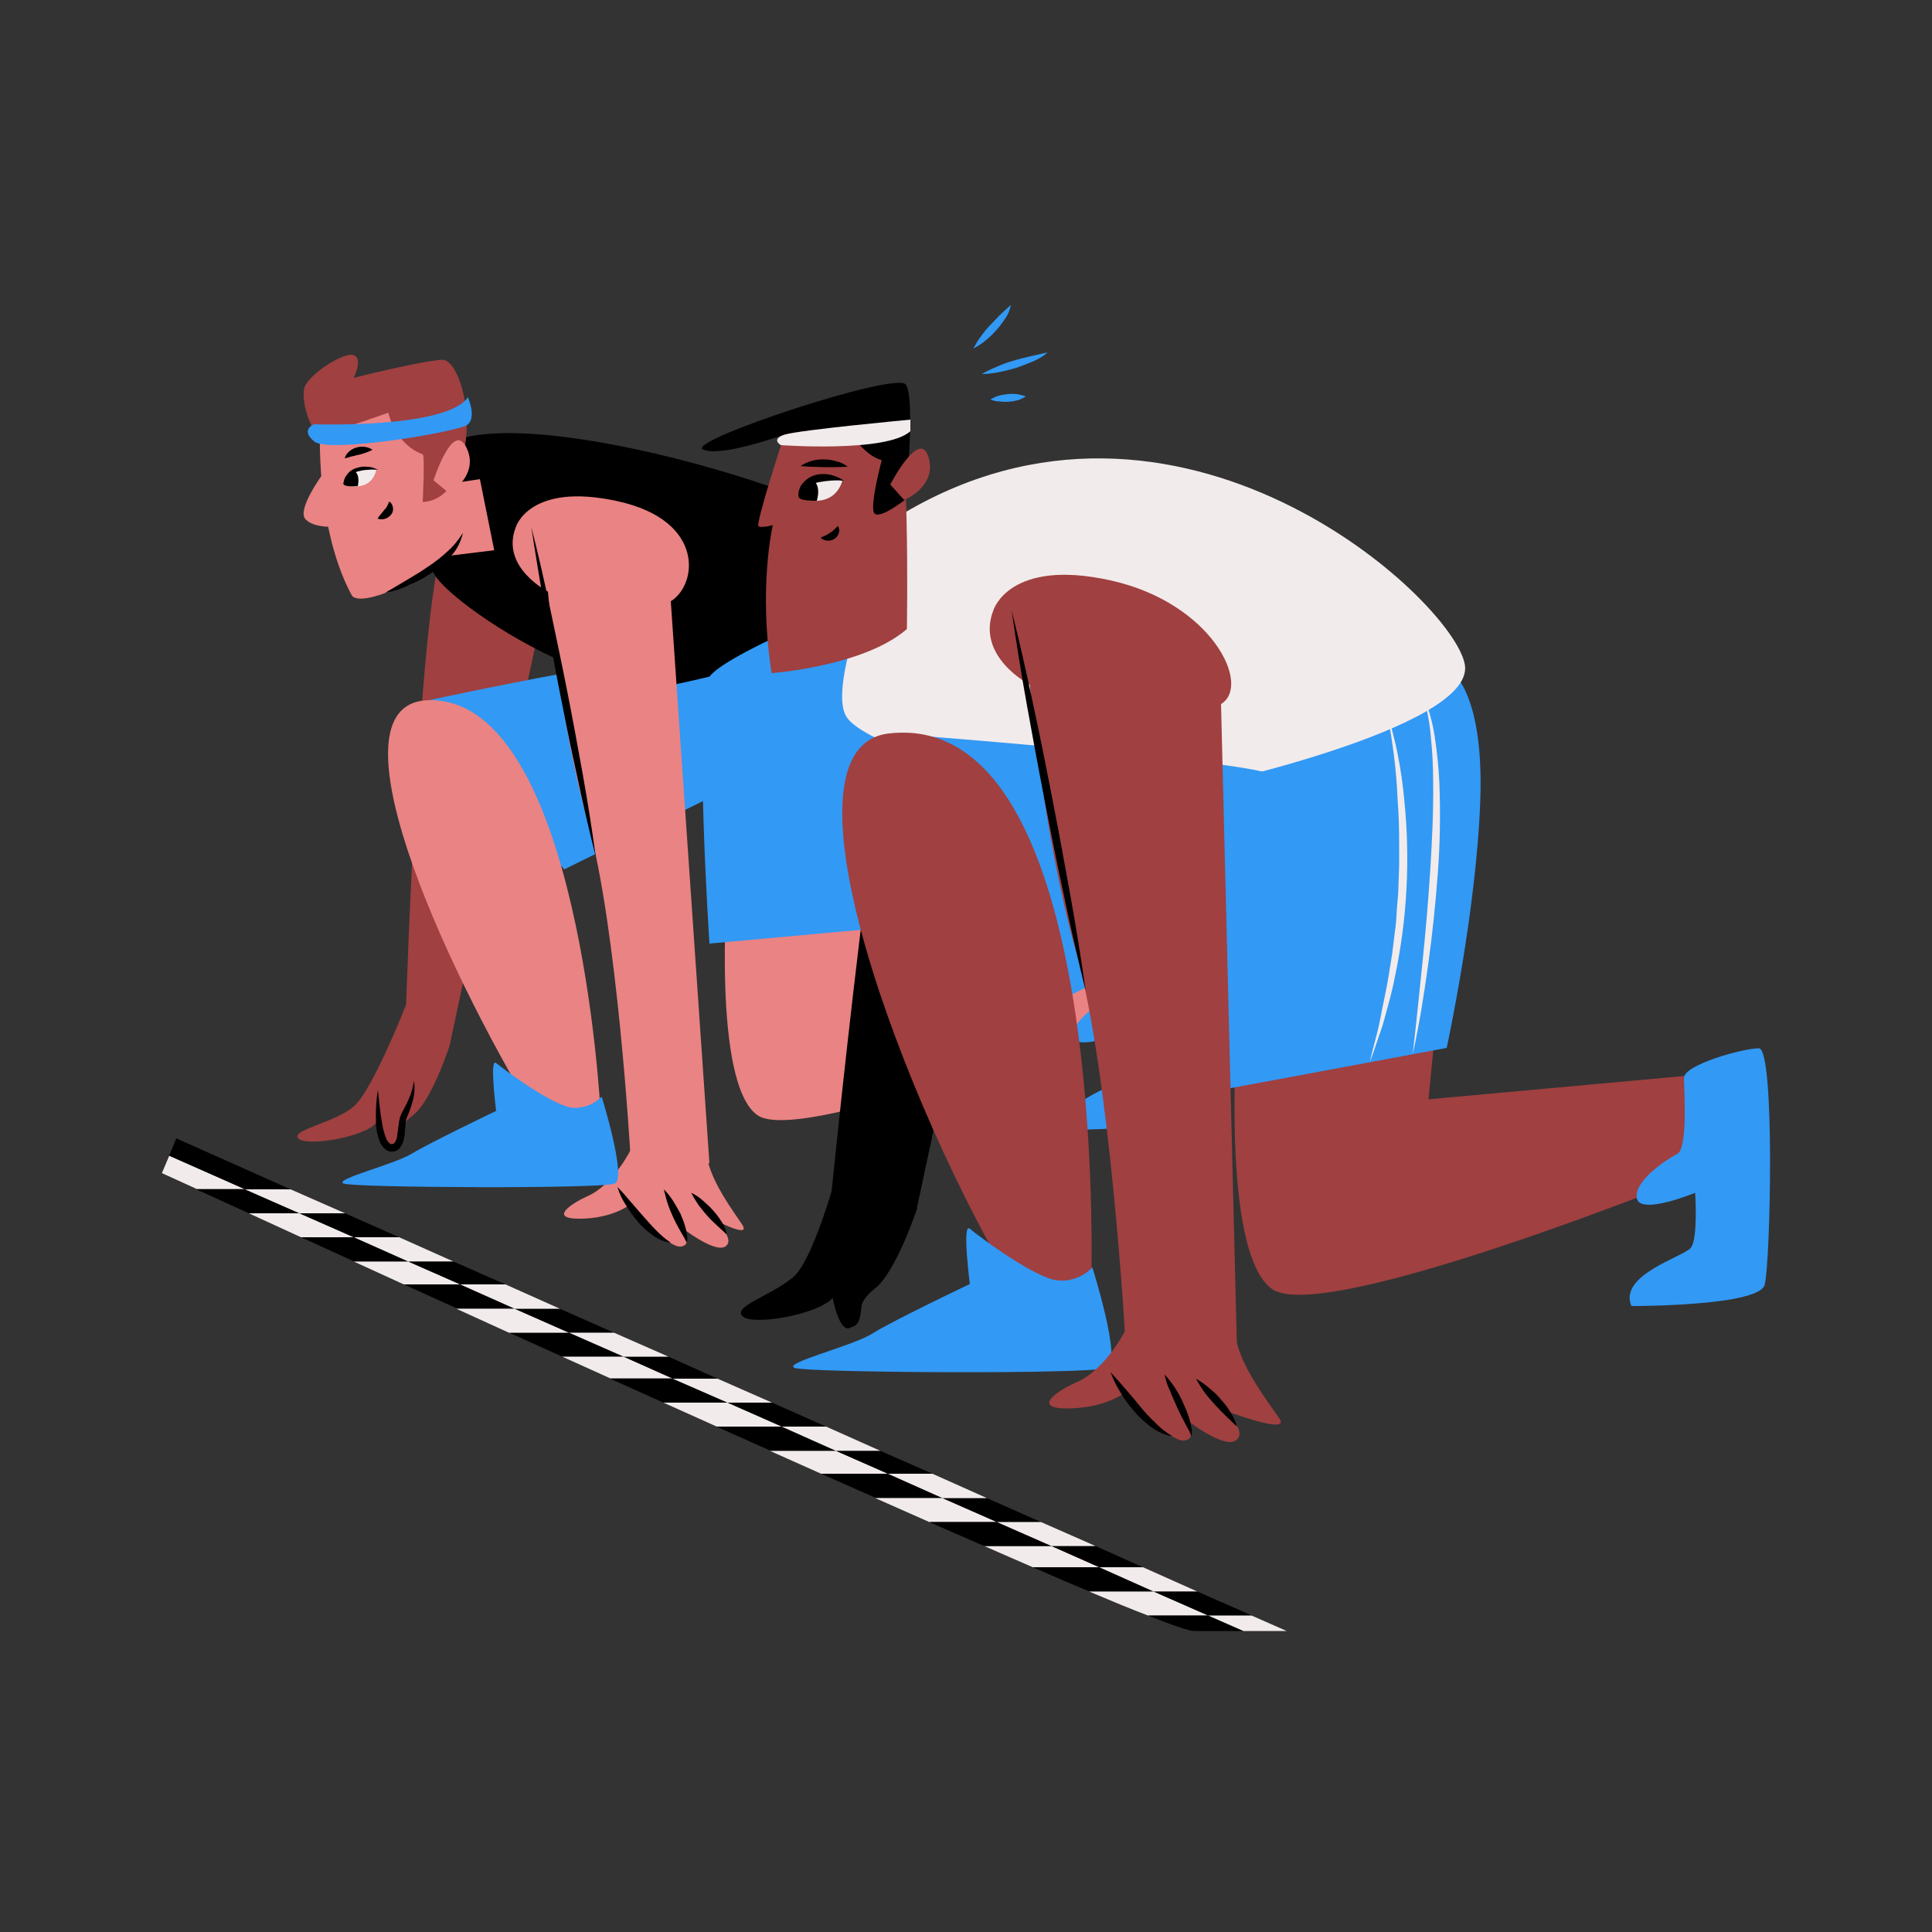 <svg transform="scale(1)" version="1.1" id="aQZOcgQDxv" xmlns="http://www.w3.org/2000/svg" xmlns:xlink="http://www.w3.org/1999/xlink" x="0px" y="0px" viewBox="0 0 500 500" xml:space="preserve" class="pbimage_pbimage__wrapper__image__0LEis false"><rect x="0" y="0" width="500" height="500" fill="#333333" stroke="none"/><title>Getting Started 3</title><style type="text/css"> .st0{fill:#A04040;} .st1{fill:#3299F5;} .st2{fill:#000001;} .st3{fill:#EA8383;} .st4{fill:#F2EBEB;}
 .st4{fill:#F2EBEB;}
 .st3{fill:#EA8383;}
 .st2{fill:#000001;}
 .st1{fill:#3299F5;}
 .st0{fill:#A04040;}</style><g id="character-2"><path class="st0" d="M105.1,260c0,0,3.5-108.3,10.2-120.5s30.4-5.8,30.4-5.8l-29.3,136.7C116.4,270.4,104.7,270.9,105.1,260z" fill="#A04040"></path><path class="st1" d="M202.9,197L146,225l-35.9-43.6c0,0,72.2-15.7,82.5-12.6S202.9,197,202.9,197z" fill="#3299F5"></path><path class="st2" d="M176.2,176.8c0,0,65.5-13.7,63-28.3s-90.4-42.3-118.8-35.3c0,0-12.9,27.5-7.9,35.6S155.4,182,176.2,176.8z" fill="#000001"></path><polygon class="st3" points="127.9,142.4 109.9,144.6 111.5,125.9 124.2,124 	" fill="#EA8383"></polygon><path class="st3" d="M83,105.8c0,0-2.4,28.9,8,48.2c2.2,4.2,25.9-6.7,28.8-16c0.5-1.6-2.9-9.3-2.9-9.3l-5-23.2L83,105.8z" fill="#EA8383"></path><path class="st0" d="M109.4,129.9c0,0,4.8,0.2,7.8-5.1c7.4-13.4,1.8-32-2.8-31.7c-5.9,0.4-23.4,4.8-22.9,4.7c0,0,2.6-5,0-5.9
		s-11.7,5.1-12.7,8.4s1.6,11.7,3.9,11.9s17.8-5.4,17.8-5.4s1.6,8,8.9,10.8C110,117.8,109.4,129.9,109.4,129.9z" fill="#A04040"></path><path class="st4" d="M97.4,121.6c0,0-6.2-2.2-8.3,3c-0.2,0.4,0,0.8,0.4,1c0,0,0,0,0.1,0C91.5,126.1,96.2,126.6,97.4,121.6z" fill="#F2EBEB"></path><path class="st2" d="M97.8,121.6c-0.9-0.1-1.8-0.1-2.7,0c-0.8,0-1.7,0.2-2.5,0.4c-1.6,0.5-3,1.7-3.7,3.3c0-1,0.4-1.9,1-2.6
		c0.6-0.8,1.4-1.3,2.4-1.6c0.9-0.3,1.9-0.4,2.8-0.3C96,120.8,96.9,121.1,97.8,121.6z" fill="#000001"></path><path class="st2" d="M91.5,121.8c0,0,1.8,0.5,1.1,4c0,0-4.1,0.4-3.7-0.8C89,125,90.1,121.9,91.5,121.8z" fill="#000001"></path><path class="st2" d="M100.7,129.8c0.6,0.3,0.9,0.9,1,1.6c0.1,0.7-0.1,1.4-0.6,1.9c-0.4,0.5-0.9,0.8-1.6,1c-0.3,0.1-0.6,0.1-0.9,0.1
		c-0.3,0-0.6-0.1-0.9-0.2c0.2-0.2,0.3-0.5,0.5-0.7c0.2-0.2,0.3-0.4,0.5-0.6c0.3-0.3,0.5-0.6,0.7-0.9
		C100.1,131.4,100.4,130.6,100.7,129.8z" fill="#000001"></path><path class="st3" d="M83.8,122.3c0,0-7,9.4-4.8,12s8.5,2,8.5,2L83.8,122.3z" fill="#EA8383"></path><path class="st3" d="M116.3,127.7c0,0,7.9-4.8,4.4-11.9s-8.5,8.5-8.5,8.5L116.3,127.7z" fill="#EA8383"></path><path class="st2" d="M89.2,118.6c0.2-0.7,0.6-1.3,1.2-1.8c0.6-0.5,1.2-0.8,1.9-1c1.4-0.4,2.9-0.2,4.1,0.6c-0.6,0.3-1.2,0.6-1.9,0.8
		c-0.6,0.2-1.1,0.4-1.7,0.5s-1.1,0.3-1.7,0.4S90,118.5,89.2,118.6z" fill="#000001"></path><path class="st1" d="M81.2,109.8c0,0,34.3,1.2,39.9-7c0,0,2.3,5.2-0.1,7.1s-35.8,7.4-39.6,4.4S81.2,109.8,81.2,109.8z" fill="#3299F5"></path><path class="st2" d="M99.7,153.4l5.6-3.3c1.8-1.1,3.7-2.2,5.4-3.4c1.8-1.2,3.4-2.4,5-3.9c1.6-1.4,3-3.1,4.1-4.9
		c-0.5,2.2-1.5,4.3-3,5.9c-1.5,1.7-3.1,3.2-5,4.4c-0.9,0.6-1.9,1.2-2.8,1.7s-2,1-3,1.4C104,152.4,101.9,153,99.7,153.4z" fill="#000001"></path><path class="st0" d="M105.1,260c0,0-8.6,22-13.5,26.3s-16.4,6.1-14.4,8.3s16.9-0.2,20.2-4c0,0,1.6,8.5,4.3,6.5s0.4-4.9,5.2-8.5
		s9.5-18.1,9.5-18.1L105.1,260z" fill="#A04040"></path><path class="st2" d="M97.8,282.1c0.3,3,0.6,5.9,1.1,8.7c0.2,1.4,0.6,2.7,1.1,4c0.2,0.5,0.6,0.9,1,1.2c0.1,0.1,0.3,0.1,0.5,0.1
		l0.3-0.1c0.1-0.1,0.2-0.1,0.2-0.1c0.3-0.4,0.6-0.9,0.7-1.4c0.1-0.6,0.2-1.4,0.3-2.1s0.2-1.5,0.3-2.3c0.1-0.4,0.2-0.8,0.3-1.2
		c0.2-0.4,0.3-0.7,0.5-1.1c1.4-2.6,2.7-5.1,3-8.1c0.3,1.5,0.2,3-0.1,4.5c-0.4,1.5-0.8,2.9-1.4,4.3c-0.3,0.6-0.5,1.2-0.6,1.9
		c-0.1,0.7-0.1,1.4-0.2,2.1c0,0.8-0.1,1.6-0.3,2.3c-0.1,0.9-0.6,1.8-1.2,2.5c-0.2,0.2-0.5,0.3-0.7,0.5c-0.3,0.1-0.5,0.2-0.8,0.2
		c-0.6,0.1-1.2,0-1.7-0.3c-0.8-0.5-1.4-1.3-1.8-2.2c-0.6-1.5-0.9-3-1-4.6C97.2,288.1,97.3,285.1,97.8,282.1z" fill="#000001"></path><path class="st3" d="M163.9,267c0,0,4.4,19.1,0.9,27.3s-8.7,13.5-12.6,15.2s-10.5,5.9-2.3,5.9s12.6-3.3,12.6-3.3
		s10.5,11.1,13.8,10.5s0-5,0-5s8.6,6.8,11.4,5s-2.6-6.8-2.6-6.8s9.6,5,6.9,1s-7-9.8-8.7-15.8s-7.6-30.8-7.6-30.8L163.9,267z" fill="#EA8383"></path><path class="st2" d="M159.8,307.2c1.2,1.2,2.3,2.5,3.4,3.8l3.3,3.8c1.1,1.2,2.2,2.5,3.3,3.6c1.2,1.2,2.4,2.3,3.8,3.2
		c-1.7-0.2-3.4-0.9-4.8-2c-1.4-1-2.7-2.2-3.8-3.5c-1.1-1.3-2.1-2.7-3-4.2C161,310.4,160.3,308.9,159.8,307.2z" fill="#000001"></path><path class="st2" d="M178.9,308.7c1.1,0.5,2.1,1.2,3,2c0.9,0.8,1.8,1.6,2.6,2.5c0.8,0.9,1.5,1.8,2.2,2.9c0.7,1,1.2,2.2,1.4,3.4
		l-2.6-2.4c-0.9-0.8-1.7-1.6-2.5-2.5c-0.8-0.9-1.5-1.8-2.2-2.7C180.1,310.8,179.4,309.8,178.9,308.7z" fill="#000001"></path><path class="st2" d="M171.8,307.8c0.9,0.9,1.7,1.9,2.4,3c0.7,1.1,1.3,2.2,1.9,3.3c0.5,1.2,1,2.4,1.3,3.6c0.2,0.6,0.3,1.3,0.4,1.9
		c0.1,0.7,0.1,1.3-0.1,2c-0.5-1.2-1.2-2.2-1.8-3.3s-1.2-2.2-1.7-3.3s-1-2.3-1.4-3.5C172.4,310.3,172.1,309,171.8,307.8z" fill="#000001"></path><path class="st3" d="M133.5,136.4c0,0,3.5-11.7,26.3-6.7c22.8,5,20.7,21.7,13.8,25.9l10,145.5l-20.5-3c0,0-3.4-58-10.9-85
		s-10.4-60-10.4-60S129.4,146.8,133.5,136.4z" fill="#EA8383"></path><path class="st2" d="M137.5,136.4c1.8,7,3.4,14.1,4.9,21.2c1.5,7.1,3,14.2,4.4,21.3s2.7,14.2,4,21.4s2.4,14.3,3.4,21.5
		c-1.8-7.1-3.4-14.1-4.9-21.2c-1.6-7.1-3-14.2-4.4-21.3s-2.7-14.2-3.9-21.4S138.6,143.6,137.5,136.4z" fill="#000001"></path><path class="st3" d="M188.2,229.2c0,0-3.9,51.1,7.8,59.4s96.9-26.3,96.9-26.3v-21.8l-67.6,11.2l2.7-25.1L188.2,229.2z" fill="#EA8383"></path><path class="st1" d="M276.6,292.4c0,0,28.6,0.1,29.9-4.8s2.3-53-1.3-53s-16.9,3.7-16.8,6.7s0.8,15.8-1.5,17s-9.8,6.1-9.1,10
		s13-1.2,13-1.2s0.7,10.2-1,12.3S273.6,285.4,276.6,292.4z" fill="#3299F5"></path><path class="st1" d="M235.9,149.8c0,0,7.7,4.2,6.8,29.2s-16.2,61.3-16.2,61.3l-42.9,3.9c0,0-4.1-62.4,0-69S235.9,149.8,235.9,149.8
		z" fill="#3299F5"></path><path class="st3" d="M139.4,290.4l16-2.9c0,0-5.4-106.4-44.1-106.3C84.1,181.2,113.4,247.6,139.4,290.4z" fill="#EA8383"></path><path class="st1" d="M155.7,283.8c0,0,6.6,21.1,3.4,22.5s-67.6,1.1-70.2,0s13-4.9,17.6-7.7s21.9-11.1,21.9-11.1s-1.8-13.9,0-12.4
		c1.8,1.5,15.1,11.5,20.1,11.6C151.1,286.8,153.8,285.8,155.7,283.8z" fill="#3299F5"></path></g><g id="line"><path class="st2" d="M147.3,344.9h-15.5l13.7,6.2h15.9L147.3,344.9z"></path><path class="st4" d="M133.2,338.7h-15.1l13.6,6.2h15.5L133.2,338.7z"></path><path class="st4" d="M188.3,363h-16.6l13.8,6.2h16.9L188.3,363z"></path><path class="st4" d="M161.4,351.1h-15.9l12.4,5.6h16.2L161.4,351.1z"></path><path class="st2" d="M174.1,356.8h-16.2l13.8,6.2h16.6L174.1,356.8z"></path><path class="st2" d="M119.1,332.4h-14.6l13.7,6.2h15.1L119.1,332.4z"></path><path class="st4" d="M43.8,299.1l-1.9,4.5l9,4.1h12.5L43.8,299.1z"></path><path class="st4" d="M77.5,314H64.4l13.5,6.2h13.6L77.5,314z"></path><path class="st2" d="M91.6,320.2H77.9l13.6,6.2h14.2L91.6,320.2z"></path><path class="st4" d="M105.7,326.5H91.6l12.9,5.9h14.6L105.7,326.5z"></path><path class="st2" d="M63.4,307.8H50.8l13.6,6.2h13.1L63.4,307.8z"></path><path class="st4" d="M272.1,400.1h-17.4c4.4,1.9,8.6,3.8,12.6,5.5h17.2L272.1,400.1z"></path><path class="st4" d="M298.6,411.9h-16.7c5.9,2.5,11,4.6,15.2,6.2h15.6L298.6,411.9z"></path><path class="st2" d="M284.5,405.6h-17.2c5.2,2.3,10.1,4.4,14.5,6.2h16.7L284.5,405.6z"></path><path class="st2" d="M297.1,418.1c6.5,2.6,10.7,4,11.9,4h12.8l-9.1-4H297.1z"></path><path class="st2" d="M202.3,369.2h-16.9l13.9,6.2h17.1L202.3,369.2z"></path><path class="st4" d="M216.4,375.5h-17.1l13.2,5.9h17.3L216.4,375.5z"></path><path class="st2" d="M229.8,381.4h-17.3l14,6.2h17.4L229.8,381.4z"></path><path class="st4" d="M243.9,387.7h-17.4l14,6.2H258L243.9,387.7z"></path><path class="st2" d="M258,393.9h-17.5c4.9,2.2,9.6,4.2,14.2,6.2h17.4L258,393.9z"></path><polygon class="st4" points="188.3,363 199.8,363 185.7,356.8 174.1,356.8 	"></polygon><polygon class="st4" points="216.4,375.5 227.9,375.5 213.8,369.2 202.3,369.2 	"></polygon><polygon class="st2" points="229.8,381.4 241.3,381.4 227.9,375.5 216.4,375.5 	"></polygon><polygon class="st2" points="202.3,369.2 213.8,369.2 199.8,363 188.3,363 	"></polygon><polygon class="st4" points="298.6,411.9 309.9,411.9 295.8,405.6 284.5,405.6 	"></polygon><polygon class="st2" points="312.7,418.1 324,418.1 309.9,411.9 298.6,411.9 	"></polygon><polygon class="st2" points="284.5,405.6 295.8,405.6 283.5,400.1 272.1,400.1 	"></polygon><polygon class="st2" points="258,393.9 269.4,393.9 255.4,387.7 243.9,387.7 	"></polygon><polygon class="st4" points="272.1,400.1 283.5,400.1 269.4,393.9 258,393.9 	"></polygon><polygon class="st4" points="243.9,387.7 255.4,387.7 241.3,381.4 229.8,381.4 	"></polygon><polygon class="st4" points="77.5,314 89.3,314 75.2,307.8 63.4,307.8 	"></polygon><polygon class="st2" points="91.6,320.2 103.3,320.2 89.3,314 77.5,314 	"></polygon><polygon class="st2" points="174.1,356.8 185.7,356.8 173,351.1 161.4,351.1 	"></polygon><path class="st4" d="M312.7,418.1l9.1,4H333l-9.1-4H312.7z"></path><polygon class="st2" points="75.2,307.8 45.6,294.6 43.8,299.1 63.4,307.8 	"></polygon><polygon class="st4" points="105.7,326.5 117.4,326.5 103.3,320.2 91.6,320.2 	"></polygon><polygon class="st2" points="119.1,332.4 130.8,332.4 117.4,326.5 105.7,326.5 	"></polygon><polygon class="st2" points="147.3,344.9 158.9,344.9 144.9,338.7 133.2,338.7 	"></polygon><polygon class="st4" points="161.4,351.1 173,351.1 158.9,344.9 147.3,344.9 	"></polygon><polygon class="st4" points="133.2,338.7 144.9,338.7 130.8,332.4 119.1,332.4 	"></polygon></g><g id="character-1"><path class="st0" d="M320.2,265c0,0-4.5,59,9,68.6S441,303.2,441,303.2V278l-71.3,6.5l2.2-22.9L320.2,265z"></path><path class="st1" d="M422.2,338c0,0,33,0.1,34.5-5.5s2.7-61.2-1.5-61.2s-19.5,4.3-19.4,7.7s1,18.2-1.7,19.6s-11.3,7-10.5,11.5
		s15.1-1.4,15.1-1.4s0.8,11.8-1.1,14.2S418.8,329.9,422.2,338z"></path><path class="st1" d="M375.2,173.4c0,0,8.9,4.9,7.9,33.7s-8.7,64.1-8.7,64.1l-59.6,11.1c0,0-4.7-72.1,0-79.6
		S375.2,173.4,375.2,173.4z"></path><path class="st4" d="M365.6,272.9c0.9-7.8,1.7-15.7,2.5-23.5s1.5-15.7,2-23.5s0.9-15.7,0.8-23.5c0-3.9-0.2-7.8-0.6-11.7
		c-0.3-3.9-1.1-7.8-2.3-11.5c1.6,3.6,2.7,7.5,3.3,11.4c0.6,3.9,1,7.9,1.2,11.8c0.3,7.9,0.2,15.8-0.4,23.7
		c-0.6,7.9-1.4,15.7-2.5,23.6S367.3,265.2,365.6,272.9z"></path><path class="st4" d="M358.9,184.2c2.3,7.3,3.8,14.9,4.5,22.6c0.8,7.7,1,15.4,0.6,23.1c-0.4,7.7-1.4,15.4-3,22.9
		c-0.7,3.8-1.8,7.5-2.8,11.2c-0.5,1.9-1.2,3.7-1.8,5.5s-1.2,3.6-1.9,5.4c0.8-3.8,2-7.4,2.7-11.2s1.6-7.5,2.2-11.3
		c0.3-1.9,0.6-3.8,0.9-5.6l0.7-5.7c0.3-1.9,0.4-3.8,0.5-5.7s0.4-3.8,0.4-5.7l0.2-5.7v-5.7c0-3.8-0.1-7.6-0.4-11.4
		C361.4,199.3,360.4,191.7,358.9,184.2z"></path><path class="st2" d="M214.5,315.4c0,0,13.8-139.8,21.6-153.9s35-6.7,35-6.7l-33.8,157.8C237.3,312.7,214.1,328,214.5,315.4z"></path><path class="st4" d="M306.4,204.6c0,0,75.6-15.8,72.7-32.6s-74.3-82.6-146.7-38.3c0,0-19.1,42.2-13.4,51.7S282.4,210.6,306.4,204.6
		z"></path><path class="st1" d="M337.2,227.9l-65.6,32.3l-41.4-70.4c0,0,85.3,6.5,97.2,10.1S337.2,227.9,337.2,227.9z"></path><path class="st2" d="M218,298.6c0,0-6.9,27-12.7,31.9s-15.6,7.5-13.2,10.1s19.5-0.3,23.4-4.7c0,0,1.8,9.9,4.9,7.5s0.5-5.7,6-9.9
		s11-20.9,11-20.9L218,298.6z"></path><path class="st2" d="M216,326.1c0,0-0.8,18.2,4.4,17.3c3.3-0.5,2-6.8,3.3-9.5s3.2-6.5,3-10.5"></path><path class="st0" d="M263.9,335.7l18.5-3.4c0,0,5-148.8-52.2-142.5C199,193.1,233.9,286.3,263.9,335.7z"></path><path class="st1" d="M282.7,328c0,0,7.7,24.3,3.9,26s-78,1.3-81,0s15-5.6,20.2-8.9s25.2-12.8,25.2-12.8s-2.1-16.1,0-14.3
		s17.5,13.3,23.1,13.4C277.4,331.6,280.5,330.3,282.7,328z"></path><path class="st0" d="M203,112.5c0,0-7.6,23.2-6.7,23.7s3.7-0.3,3.7-0.3s-3.8,16.2-0.3,38.3c0,0,23.8-1.7,35-11.4
		c0,0,1-57.5-3.8-59.4S203,112.5,203,112.5z"></path><path class="st2" d="M228.2,119.1c0,0-3.1,11.5-2,13.6s8.2-3.5,8.2-3.5s2.6-26.3,0-29.7s-56.9,14.6-52.5,16.8s21-3.8,21-3.8
		l17.1-0.7C220,111.8,223.5,117.8,228.2,119.1z"></path><path class="st0" d="M234,129.4c0,0,8.6-3.5,6.3-11.1s-9.9,7.1-9.9,7.1L234,129.4z"></path><path class="st4" d="M218,124.5c0,0-7.8-3.4-11,3.3c-0.2,0.5,0,1.1,0.5,1.3c0,0,0,0,0.1,0C209.9,129.8,215.9,130.8,218,124.5z"></path><path class="st2" d="M218.4,124.4c-2.2-0.2-4.4,0-6.6,0.4c-1,0.2-1.9,0.7-2.8,1.2c-0.9,0.7-1.7,1.5-2.4,2.4c0-1.3,0.4-2.6,1.3-3.5
		c0.9-1,2-1.7,3.3-2c1.2-0.3,2.6-0.3,3.8,0C216.3,123.2,217.4,123.7,218.4,124.4z"></path><path class="st2" d="M210.3,124.3c0,0,2.3,0.8,1.1,5.3c0,0-5.3,0.2-4.7-1.4C206.7,128.2,208.4,124.2,210.3,124.3z"></path><path class="st2" d="M216.8,136.1c0.4,0.5,0.5,1.2,0.3,1.8c-0.2,0.7-0.6,1.2-1.2,1.6c-0.6,0.3-1.2,0.5-1.8,0.4
		c-0.3,0-0.6-0.1-0.9-0.2c-0.3-0.1-0.5-0.3-0.8-0.5c0.2-0.2,0.5-0.3,0.8-0.4c0.2-0.1,0.4-0.2,0.6-0.3c0.4-0.2,0.7-0.4,1-0.6
		C215.6,137.4,216.2,136.8,216.8,136.1z"></path><path class="st2" d="M219.4,120.8c-2.2,0.1-4.1,0.1-6.1,0.1l-3-0.1c-1,0-2.1-0.1-3.1-0.2c1.8-1.2,4-1.8,6.1-1.7
		c1.1,0,2.2,0.2,3.2,0.5C217.5,119.6,218.5,120.1,219.4,120.8z"></path><path class="st0" d="M257.1,157.9c0,0,4.1-13.5,30.3-7.7s36.6,27.2,28.6,32l4.1,165.7l-29-3.4c0,0-3.9-66.9-12.6-98.1
		s-12-69.2-12-69.2S252.4,169.9,257.1,157.9z"></path><path class="st2" d="M261.8,157.9c2,8.1,3.9,16.3,5.6,24.5c1.8,8.2,3.4,16.4,5,24.6s3.1,16.4,4.6,24.7s2.8,16.5,4,24.8
		c-2-8.1-3.9-16.3-5.6-24.5c-1.8-8.2-3.4-16.4-5-24.6s-3.1-16.4-4.6-24.7S263,166.2,261.8,157.9z"></path><path class="st0" d="M292.1,308.7c0,0,5.1,22,1.1,31.5s-10,15.6-14.5,17.5s-12.1,6.8-2.6,6.8s14.6-3.8,14.6-3.8
		s12.1,12.8,15.9,12.1s0-5.7,0-5.7s9.9,7.9,13.2,5.7s-2.9-7.8-2.9-7.8s17.3,6.6,14.2,2.1s-9-12.2-10.9-19.2s-14.1-35.5-14.1-35.5
		L292.1,308.7z"></path><path class="st2" d="M287.4,355.1c1.4,1.5,2.6,2.9,3.9,4.4s2.5,2.9,3.7,4.4s2.5,2.9,3.9,4.2c1.3,1.4,2.8,2.6,4.5,3.6
		c-2-0.3-3.9-1.2-5.5-2.4c-1.6-1.2-3.1-2.5-4.4-4.1c-1.3-1.5-2.5-3.1-3.5-4.8C289,358.8,288.1,357,287.4,355.1z"></path><path class="st2" d="M309.5,356.8c1.2,0.7,2.4,1.5,3.4,2.4c1.1,0.9,2.1,1.8,3,2.9c0.9,1,1.8,2.1,2.5,3.3c0.8,1.2,1.4,2.5,1.7,3.8
		c-1-1-2-1.9-3-2.9s-1.9-1.9-2.8-2.9s-1.8-2-2.6-3.1C310.9,359.2,310.2,358,309.5,356.8z"></path><path class="st2" d="M301.4,355.7c1,1.1,1.9,2.3,2.7,3.5c0.8,1.2,1.5,2.5,2.1,3.9c0.6,1.3,1.2,2.7,1.6,4.1c0.2,0.7,0.4,1.4,0.5,2.2
		c0.2,0.7,0.2,1.5,0,2.3c-0.2-0.7-0.5-1.4-0.9-2c-0.3-0.6-0.7-1.3-1-1.9c-0.7-1.3-1.3-2.5-1.9-3.9s-1.2-2.6-1.7-4
		C302.1,358.6,301.7,357.2,301.4,355.7z"></path><path class="st4" d="M202.1,115.2c0,0,27.4,2,33.5-3.6v-3c0,0-29,2.7-32.6,3.9S202.1,115.2,202.1,115.2z"></path><path class="st1" d="M261.6,78.9c-0.2,1.3-0.7,2.5-1.5,3.6c-0.7,1.1-1.5,2.1-2.3,3c-0.8,0.9-1.7,1.8-2.7,2.6c-1,0.8-2,1.5-3.2,2.1
		c0.6-1.1,1.2-2.2,2-3.2c0.7-1,1.5-2,2.4-2.9s1.7-1.8,2.6-2.7S260.7,79.8,261.6,78.9z"></path><path class="st1" d="M271.1,91.2c-0.5,0.5-1.2,1-1.9,1.4c-0.7,0.4-1.3,0.7-2,1c-1.4,0.6-2.8,1.1-4.2,1.6c-1.4,0.4-2.9,0.8-4.4,1.1
		c-1.5,0.3-3,0.5-4.5,0.5c1.3-0.8,2.7-1.4,4.1-2c1.4-0.6,2.8-1.1,4.2-1.5s2.9-0.8,4.3-1.1c0.7-0.2,1.5-0.3,2.2-0.5
		C269.6,91.5,270.4,91.4,271.1,91.2z"></path><path class="st1" d="M256.3,103.4c0.7-0.4,1.4-0.8,2.2-1c0.7-0.2,1.5-0.3,2.3-0.4c0.8-0.1,1.5-0.1,2.3,0c0.8,0.1,1.6,0.3,2.4,0.6
		c-0.7,0.4-1.4,0.8-2.2,1c-1.5,0.4-3,0.5-4.6,0.3C257.9,103.9,257.1,103.7,256.3,103.4z"></path></g></svg>